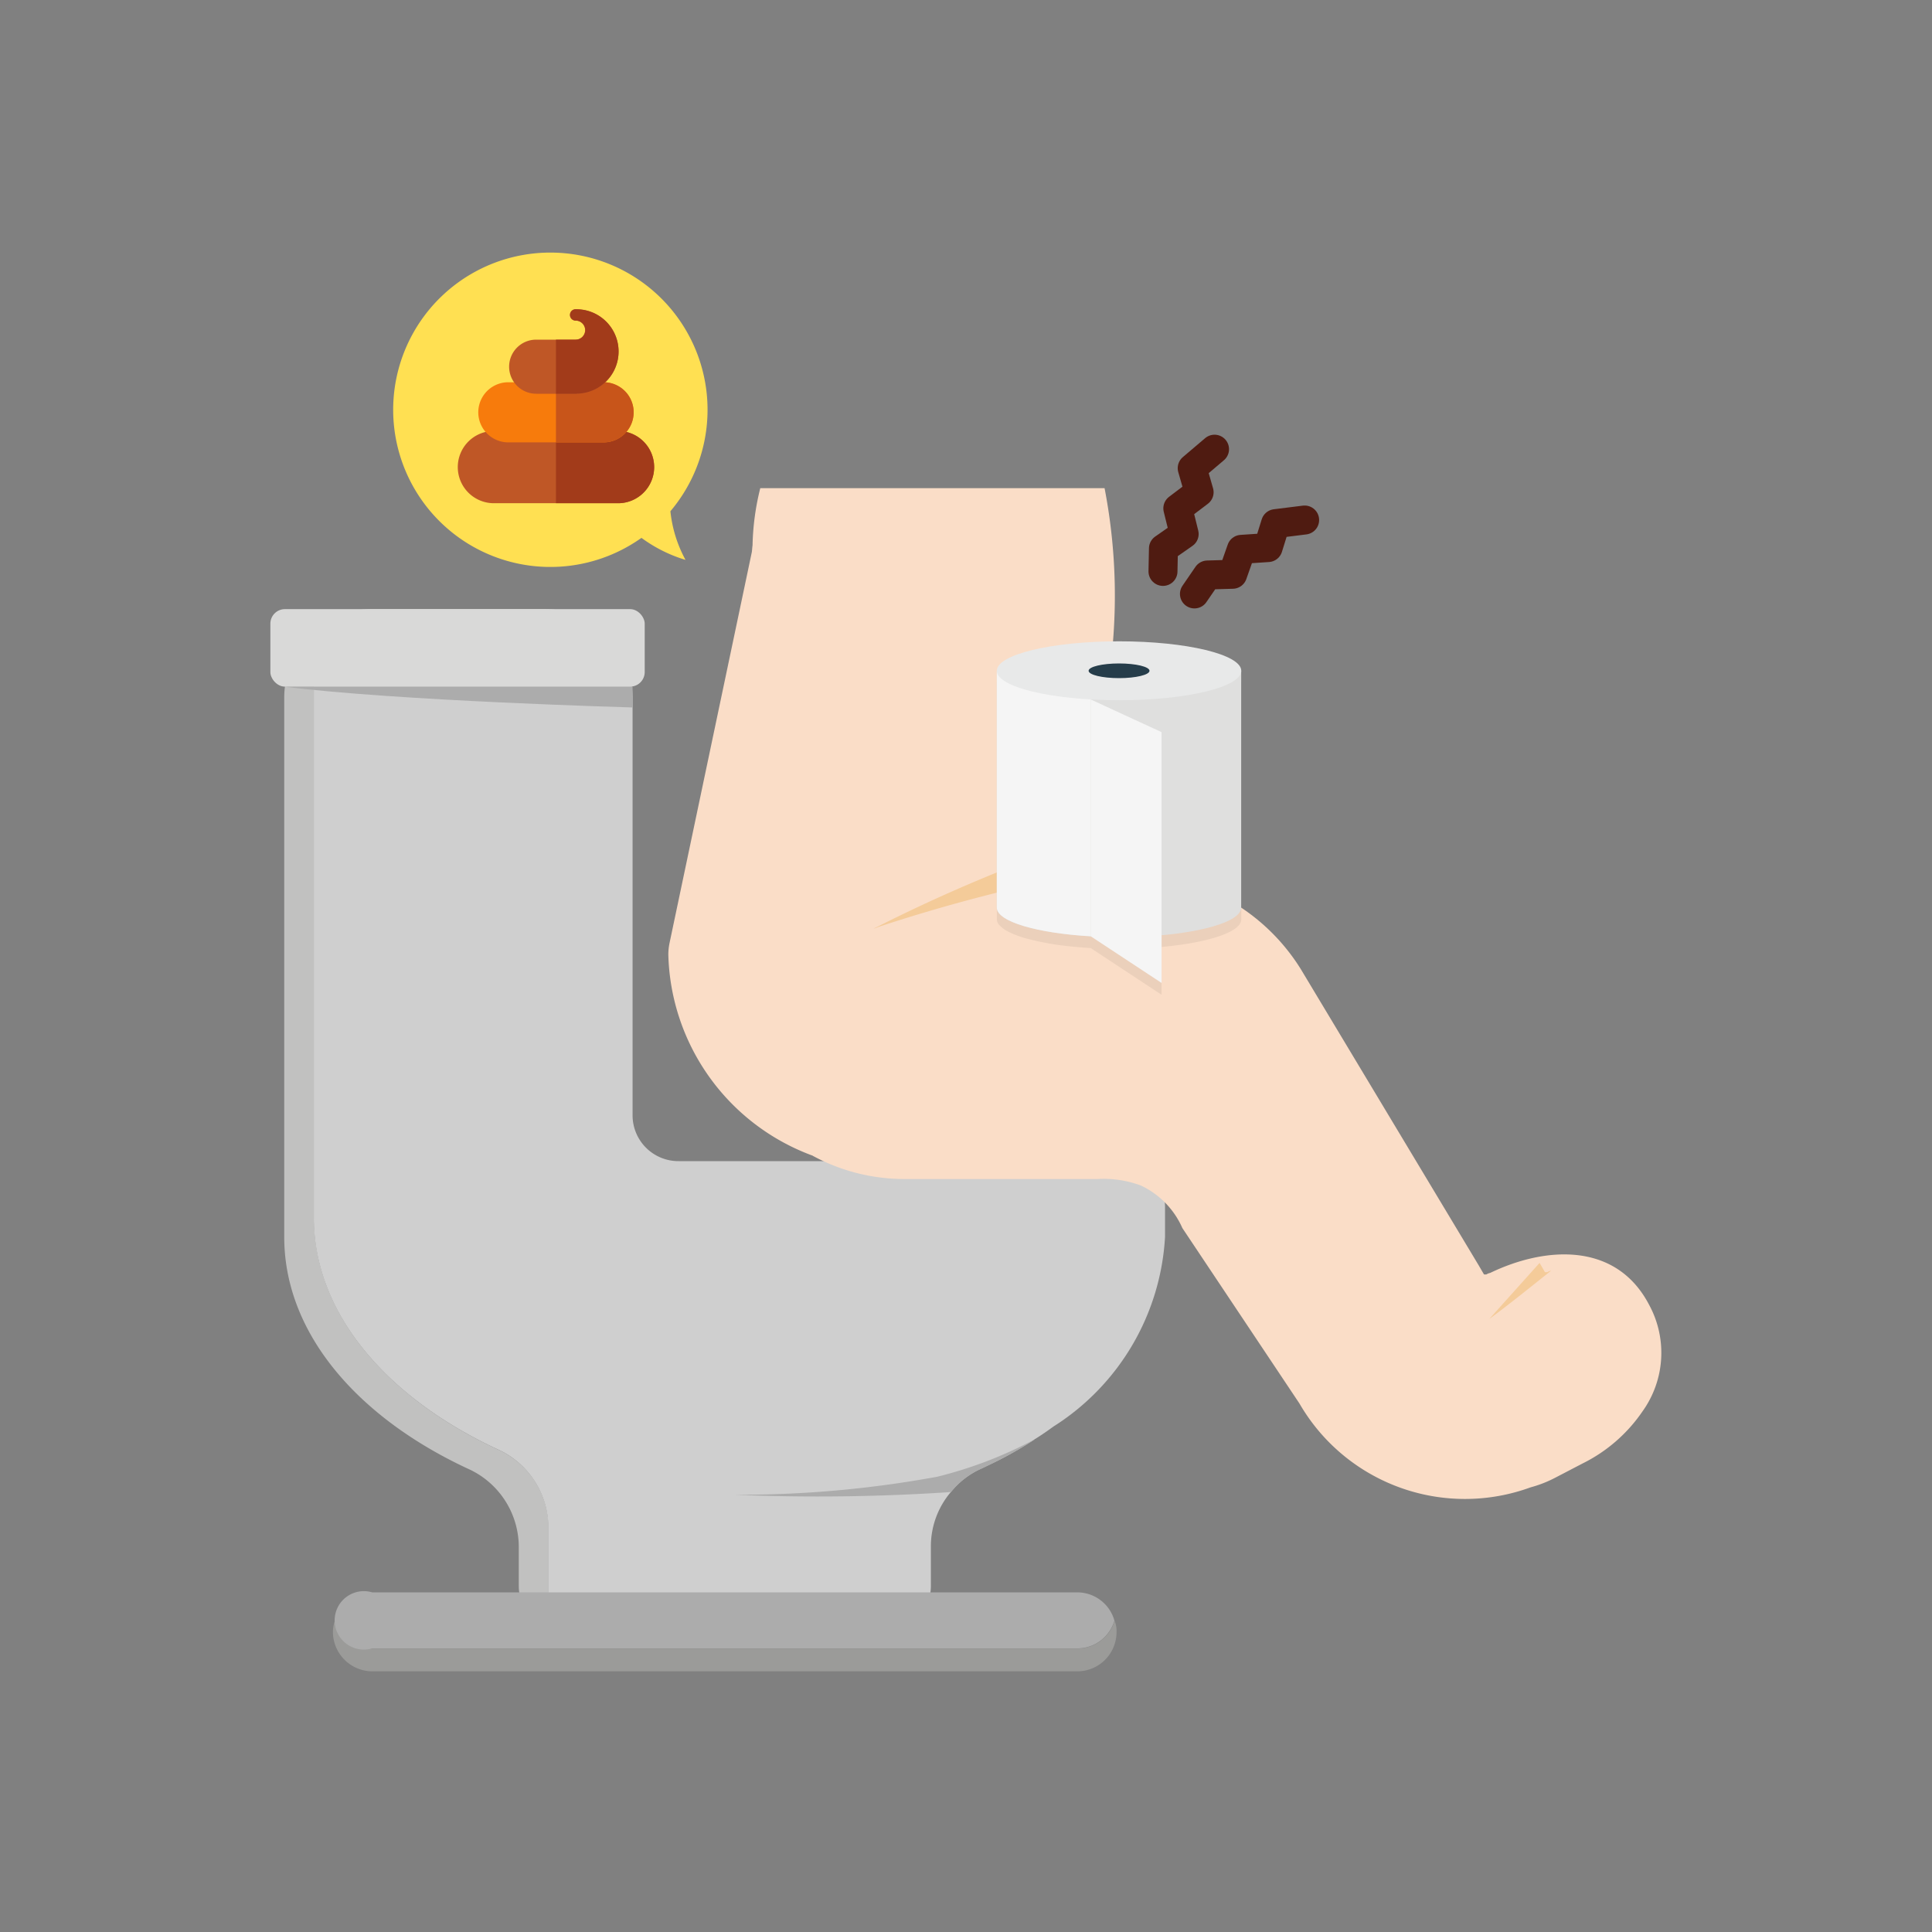 <svg xmlns="http://www.w3.org/2000/svg" width="50" height="50" viewBox="0 0 50 50">
    <rect x="0" y="0" width="50" height="50" fill="#808080" stroke="none"/>
    <defs>
        <style>
            .cls-1,.cls-10{fill:none}.cls-2{fill:#c1c1c0}.cls-3{fill:#cfcfcf}.cls-4{fill:#1a1818}.cls-5{fill:#9b9b99}.cls-6{fill:#acacac}.cls-7{fill:#d9d9d8}.cls-8{fill:#faddc7}.cls-9{fill:#f4cb99}.cls-10{stroke:#4f1b11;stroke-linecap:round;stroke-linejoin:round;stroke-width:.75px}.cls-11{fill:#030504;opacity:.06}.cls-12{fill:#dfdfde}.cls-13{fill:#f5f5f5}.cls-14{fill:#e8e9e9}.cls-15{fill:#263d4a}.cls-16{fill:#ffe052}.cls-17{fill:#bf5726}.cls-18{fill:#a23b1a}.cls-19{fill:#f77b0c}.cls-20{fill:#c8551a}
        </style>
    </defs>
    <g id="그룹_2488" data-name="그룹 2488" transform="translate(-505.504 -198.16)">
        <path id="사각형_2723" d="M0 0h50v50H0z" class="cls-1" data-name="사각형 2723" transform="translate(505.503 198.16)"/>
        <g id="그룹_2487" data-name="그룹 2487">
            <g id="그룹_2485" data-name="그룹 2485">
                <g id="그룹_2484" data-name="그룹 2484">
                    <path id="패스_2324" d="M519.9 240.374a1.192 1.192 0 0 1-.97-1.17v-1.02a2.222 2.222 0 0 0-1.33-2.02c-2.87-1.34-4.74-3.52-4.74-5.99v-13.96a2.284 2.284 0 0 1 1.44-2.12 2.317 2.317 0 0 0-.67 1.62v13.96c0 2.47 1.87 4.65 4.74 5.99a2.222 2.222 0 0 1 1.33 2.02v2.02a1.176 1.176 0 0 0 .2.67z" class="cls-2" data-name="패스 2324"/>
                    <path id="패스_2325" d="M535.655 229.4v.77a6.22 6.22 0 0 1-2.89 4.91c-.15.11-.31.22-.47.32a.031.031 0 0 0-.02.01c0 .01 0 .01-.01.01a9.058 9.058 0 0 1-1.23.68l-.12.06a2.111 2.111 0 0 0-.8.61 2.169 2.169 0 0 0-.52 1.41v1.02a1.186 1.186 0 0 1-1.19 1.19h-8.29a1.5 1.5 0 0 1-.22-.02 1.176 1.176 0 0 1-.2-.67v-2.02a2.222 2.222 0 0 0-1.33-2.02c-2.87-1.34-4.74-3.52-4.74-5.99v-13.96a2.317 2.317 0 0 1 .67-1.62l.01-.01a2.324 2.324 0 0 1 .84-.16h4.44a2.3 2.3 0 0 1 2.29 2.29v10.81a1.186 1.186 0 0 0 1.19 1.19h11.4a1.186 1.186 0 0 1 1.19 1.19z" class="cls-3" data-name="패스 2325"/>
                    <path id="패스_2327" d="M534.4 240.394a1.016 1.016 0 0 1-1.01 1.02h-18.25a1.024 1.024 0 0 1-1.02-1.02.93.93 0 0 1 .05-.29 1.011 1.011 0 0 0 .97.72h18.25a1 1 0 0 0 .96-.72.709.709 0 0 1 .05.29z" class="cls-5" data-name="패스 2327"/>
                    <path id="패스_2328" d="M534.345 240.1a1 1 0 0 1-.96.72h-18.25a.756.756 0 1 1 0-1.45h18.25a1 1 0 0 1 .96.73z" class="cls-6" data-name="패스 2328"/>
                    <rect id="사각형_2724" width="9.688" height="2.006" class="cls-7" data-name="사각형 2724" rx=".377" transform="translate(512.501 213.924)"/>
                    <path id="패스_2330" d="M512.855 215.93h9.02v.539s-6.1-.169-9.02-.539z" class="cls-6" data-name="패스 2330"/>
                    <path id="패스_2331" d="M532.275 235.414c0 .01 0 .01-.01.01a10.881 10.881 0 0 1-1.35.74 2.111 2.111 0 0 0-.8.61 51.7 51.7 0 0 1-5.6.07 28.308 28.308 0 0 0 5.249-.467 10.92 10.92 0 0 0 2.511-.963z" class="cls-6" data-name="패스 2331"/>
                    <path id="패스_2332" d="M548.014 234.683a4.048 4.048 0 0 1-1.55 1.35l-.71.37a3.144 3.144 0 0 1-.64.25 4.949 4.949 0 0 1-5.98-2.17l-3.03-4.54a2.194 2.194 0 0 0-1.07-1.1 2.75 2.75 0 0 0-1.12-.17H528.9a4.982 4.982 0 0 1-2.36-.6.035.035 0 0 0-.02-.01 5.7 5.7 0 0 1-3.72-5.2 1.507 1.507 0 0 1 .03-.29l2.13-10.12c.01-.06.01-.12.02-.18a6.6 6.6 0 0 1 .2-1.48h8.91a14.632 14.632 0 0 1 .07 5.17c0 .03-.01.05-.01.08-.24 1.19-.58 2.58-.83 3.47a2.933 2.933 0 0 0-.1.5c-.08.49.07.67.43.73a2.809 2.809 0 0 0 .45.03h.61a5.227 5.227 0 0 1 4.46 2.47l4.6 7.66.14.24h.06a.3.3 0 0 1 .1-.04c1.41-.68 3.25-.82 4.11.82a2.6 2.6 0 0 1-.166 2.76z" class="cls-8" data-name="패스 2332"/>
                    <path id="패스_2333" d="M533.654 220.743a43.457 43.457 0 0 0-5.43 1.41.509.509 0 0 1-.11.04 41.687 41.687 0 0 1 5.11-2.18c-.08.487.07.67.43.73z" class="cls-9" data-name="패스 2333"/>
                    <path id="패스_2334" d="M545.648 231.044c-.54.43-1.16.93-1.6 1.25l1.3-1.45.14.24h.06a.3.3 0 0 1 .1-.04z" class="cls-9" data-name="패스 2334"/>
                    <path id="패스_2335" d="M536.936 209.785l-.578.491.179.623-.551.417.164.664-.536.374-.012.594" class="cls-10" data-name="패스 2335"/>
                    <path id="패스_2336" d="M534.465 215.063c-1.747 0-3.163.342-3.163.763v6.129a.236.236 0 0 0 .06.143.55.55 0 0 0 .049.045.764.764 0 0 0 .116.09c.027.016.06.032.091.048a1.83 1.83 0 0 0 .17.075 2.594 2.594 0 0 0 .348.11 5.98 5.98 0 0 0 .438.096c.054.01.1.02.159.029.154.025.316.046.488.064l.092.008c.136.013.274.025.419.033l1.834 1.209v-1.238c1.2-.109 2.062-.385 2.062-.713v-6.129c0-.425-1.416-.762-3.163-.762z" class="cls-11" data-name="패스 2336"/>
                    <path id="패스_2337" d="M539.268 211.618l-.753.094-.193.619-.69.046-.227.645-.653.019-.336.49" class="cls-10" data-name="패스 2337"/>
                    <g id="그룹_2483" data-name="그룹 2483">
                        <path id="패스_2338" d="M531.3 215.52v6.129c0 .421 1.416.763 3.163.763s3.163-.342 3.163-.763v-6.129z" class="cls-12" data-name="패스 2338"/>
                        <path id="패스_2339" d="M533.732 215.612l-2.43-.092v6.129c0 .36 1.037.662 2.43.742z" class="cls-13" data-name="패스 2339"/>
                        <path id="패스_2340" d="M534.465 214.757c-1.747 0-3.163.342-3.163.763s1.416.762 3.163.762 3.163-.341 3.163-.762-1.416-.763-3.163-.763z" class="cls-14" data-name="패스 2340"/>
                        <path id="패스_2341" d="M534.465 215.33c-.435 0-.788.085-.788.19s.353.19.788.19.788-.085.788-.19-.353-.19-.788-.19z" class="cls-15" data-name="패스 2341"/>
                        <path id="패스_2342" d="M533.732 216.262v6.129l1.834 1.208v-6.491z" class="cls-13" data-name="패스 2342"/>
                    </g>
                </g>
            </g>
            <path id="패스_2343" d="M522.855 211.4a3.351 3.351 0 0 0 .39 1.25 3.744 3.744 0 0 1-1.14-.57 4.068 4.068 0 1 1 .75-.69z" class="cls-16" data-name="패스 2343"/>
            <g id="그룹_2486" data-name="그룹 2486">
                <path id="패스_2344" d="M521.468 209.314h-3.151a.935.935 0 1 0 0 1.869h3.151a.935.935 0 1 0 0-1.869z" class="cls-17" data-name="패스 2344"/>
                <path id="패스_2345" d="M521.468 209.314h-1.576v1.869h1.576a.935.935 0 1 0 0-1.869z" class="cls-18" data-name="패스 2345"/>
                <path id="패스_2346" d="M521.153 208.053h-2.521a.778.778 0 0 0 0 1.555h2.521a.778.778 0 0 0 0-1.555z" class="cls-19" data-name="패스 2346"/>
                <path id="패스_2347" d="M521.153 208.053h-1.261v1.555h1.261a.778.778 0 0 0 0-1.555z" class="cls-20" data-name="패스 2347"/>
                <path id="패스_2348" d="M520.4 206.163a.147.147 0 0 0 0 .294.246.246 0 1 1 0 .493h-1.02a.7.7 0 0 0 0 1.4h1.057a1.092 1.092 0 0 0-.033-2.184z" class="cls-17" data-name="패스 2348"/>
                <path id="패스_2349" d="M520.43 208.347h.007a1.092 1.092 0 0 0-.033-2.184.147.147 0 0 0 0 .294.246.246 0 1 1 0 .493h-.512v1.4h.538z" class="cls-18" data-name="패스 2349"/>
            </g>
        </g>
    </g>
</svg>
